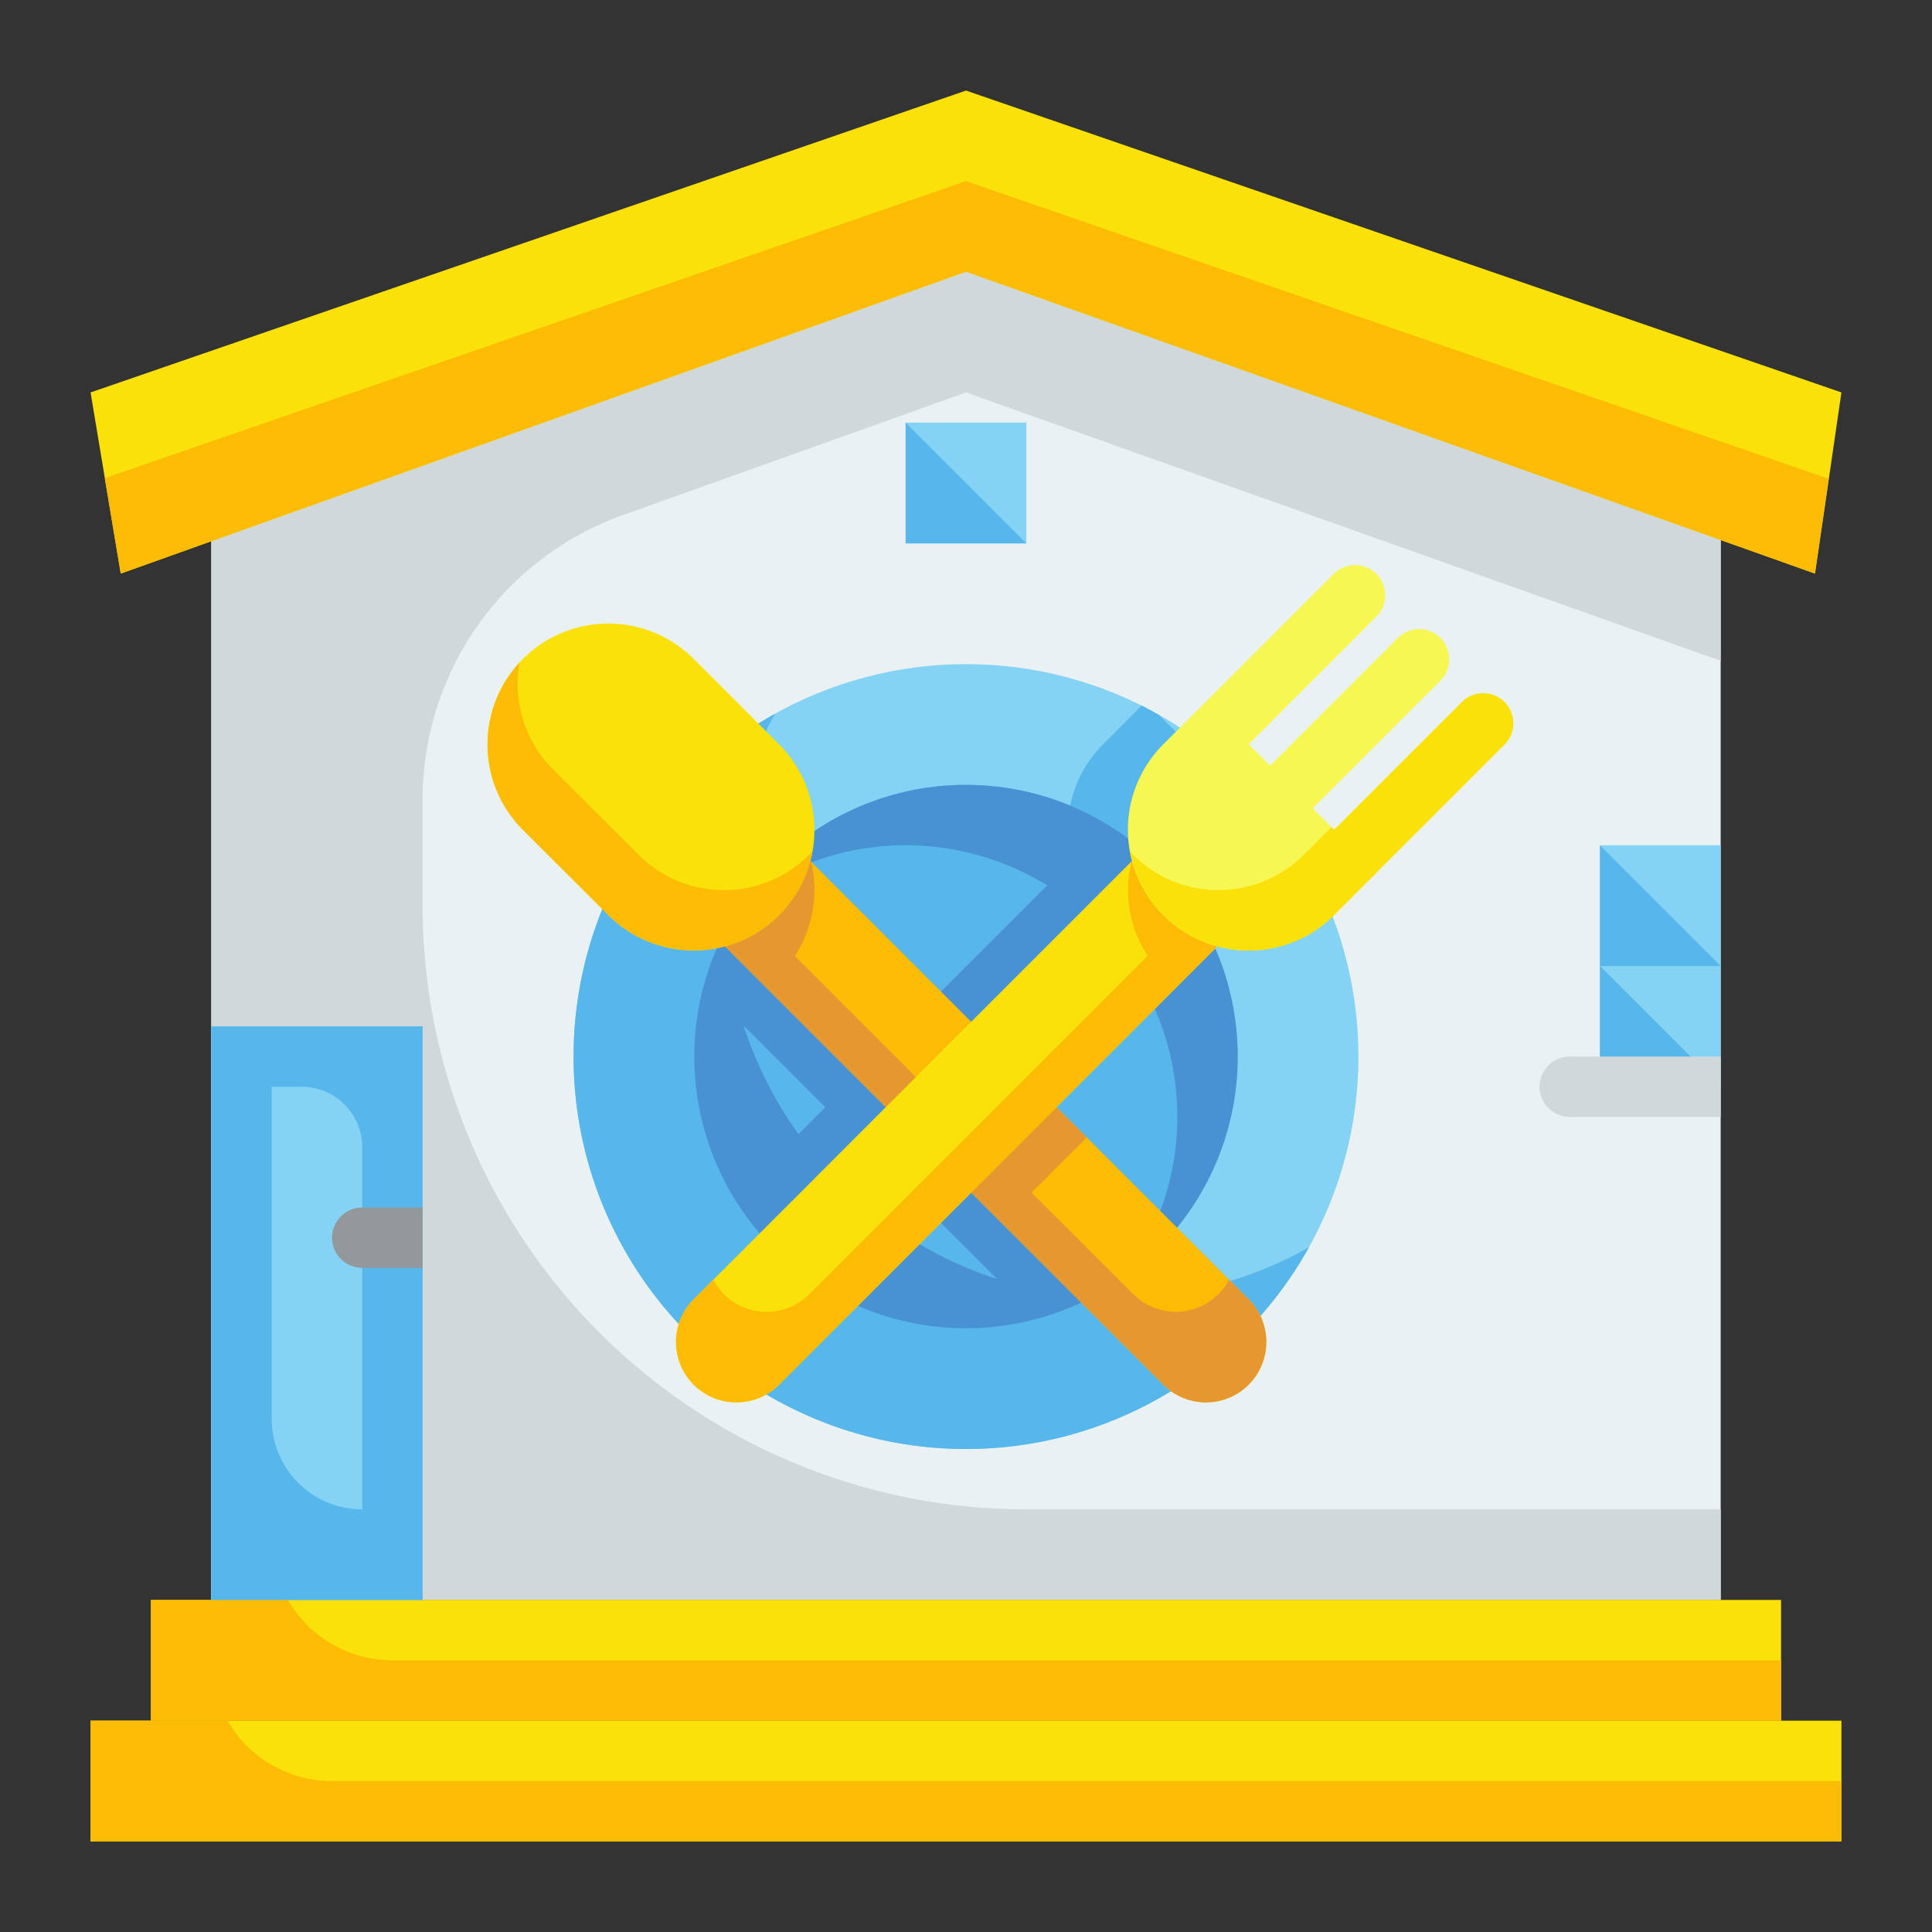 <svg height="512" viewBox="0 0 64 64" width="512" xmlns="http://www.w3.org/2000/svg"><rect x="0" y="0" width="64" height="64" fill="#333333" stroke="none"/><g id="Flat"><g id="Stroke_copy_2" data-name="Stroke copy 2"><g><path d="m57 53h-50v-37l25-11 25 11z" fill="#e9f1f2"/><path d="m14 26.48v3.52a19.994 19.994 0 0 0 20 20h23v3h-50v-37l25-11 25 11v5.89l-25-8.89-11.36 4.06a10 10 0 0 0 -6.64 9.42z" fill="#d0d8da"/><path d="m32 9 28.125 10 .875-6-29-10-29 10 1 6z" fill="#f9e109"/><path d="m3 57h58v4h-58z" fill="#f9e109"/><g><circle cx="32" cy="35" fill="#84d2f4" r="13"/><path d="m39.13 42.81a12.768 12.768 0 0 0 4.23-1.49 13 13 0 1 1 -17.68-17.68 13.087 13.087 0 0 0 -1.02 2.29 4.079 4.079 0 0 1 .17 2.58l5.34 5.34 5.34-5.34a3.976 3.976 0 0 1 1.03-3.85l1.28-1.29c.19.1.39.21.58.32l4.91 4.91c.08.13.15.25.22.38l-1.34 1.33a3.976 3.976 0 0 1 -3.85 1.03l-5.34 5.34z" fill="#57b7eb"/><circle cx="32" cy="35" fill="#57b7eb" r="9"/><path d="m32 26a9 9 0 1 0 9 9 9 9 0 0 0 -9-9zm-2 2a8.934 8.934 0 0 1 4.69 1.33l-4.52 4.52-4.64-4.64a8.825 8.825 0 0 1 4.47-1.21zm-3.55 9.57a13.116 13.116 0 0 1 -1.82-3.6l2.71 2.71zm2.81 2.85.91-.91 2.86 2.86a12.986 12.986 0 0 1 -3.77-1.95zm8.53 1.05-4.79-4.79 4.56-4.56a8.959 8.959 0 0 1 1.44 4.88 8.825 8.825 0 0 1 -1.21 4.47z" fill="#4891d3"/><g><path d="m41.364 45.87a2 2 0 0 1 -2.829 0l-15.556-15.556 2.829-2.829 15.556 15.557a2 2 0 0 1 0 2.828z" fill="#fcbc04"/><path d="m41.36 45.87a1.992 1.992 0 0 1 -2.82 0l-15.56-15.56 2.83-2.82 1.06 1.06a4.028 4.028 0 0 1 -.54 3.12l5.01 5.01 1.83-1.83 2.83 2.83-1.83 1.83 3.37 3.36a1.992 1.992 0 0 0 2.82 0 1.6 1.6 0 0 0 .35-.48l.65.65a2 2 0 0 1 0 2.83z" fill="#e59730"/><path d="m25.808 30.314a4 4 0 0 1 -5.657 0l-2.829-2.829a4 4 0 0 1 0-5.657 4 4 0 0 1 5.657 0l2.829 2.829a4 4 0 0 1 0 5.657z" fill="#f9e109"/></g><path d="m22.979 45.87a2 2 0 0 1 0-2.828l15.556-15.557 2.829 2.829-15.556 15.556a2 2 0 0 1 -2.829 0z" fill="#f9e109"/><path d="m41.36 30.31-15.55 15.56a2 2 0 0 1 -2.83-2.83l.65-.65a2.036 2.036 0 0 0 .35.48 2 2 0 0 0 2.83 0l11.21-11.21a3.948 3.948 0 0 1 -.54-3.11l1.06-1.06z" fill="#fcbc04"/><path d="m38.535 30.314a4 4 0 0 1 0-5.657l1.415-1.414 5.657 5.657-1.415 1.415a4 4 0 0 1 -5.657-.001z" fill="#f7f754"/><path d="m44.107 27.4-.915.915a4 4 0 0 1 -5.657 0c-.039-.04-.066-.087-.1-.128a3.993 3.993 0 0 0 6.761 2.128l1.411-1.415z" fill="#f9e109"/><path d="m26.92 28.19a4 4 0 0 1 -6.77 2.12l-2.83-2.82a4 4 0 0 1 -.11-5.54 4.018 4.018 0 0 0 1.11 3.54l2.83 2.82a3.99 3.99 0 0 0 5.66 0 1.2 1.2 0 0 0 .11-.12z" fill="#fcbc04"/><path d="m44.9 29.192a1 1 0 0 1 -.707-1.707l4.243-4.242a1 1 0 0 1 1.414 1.414l-4.244 4.243a.993.993 0 0 1 -.706.292z" fill="#f9e109"/><g fill="#f7f754"><path d="m42.778 27.071a1 1 0 0 1 -.707-1.707l4.242-4.243a1 1 0 0 1 1.414 1.414l-4.242 4.243a.993.993 0 0 1 -.707.293z"/><path d="m40.657 24.949a1 1 0 0 1 -.707-1.707l4.242-4.242a1 1 0 0 1 1.414 1.414l-4.242 4.242a.993.993 0 0 1 -.707.293z"/></g></g><path d="m5 53h54v4h-54z" fill="#f9e109"/><g fill="#84d2f4"><path d="m7 34h7v19h-7z"/><path d="m53 28h4v4h-4z"/><path d="m53 32h4v4h-4z"/><path d="m30 14h4v4h-4z"/></g><path d="m59 55v2h-54v-4h4.54a4.225 4.225 0 0 0 .63.83 4.025 4.025 0 0 0 2.83 1.17z" fill="#fcbc04"/><path d="m61 59v2h-58v-4h4.54a4.225 4.225 0 0 0 .63.83 4.025 4.025 0 0 0 2.83 1.17z" fill="#fcbc04"/><path d="m57 32h-4v-4z" fill="#57b7eb"/><path d="m34 18h-4v-4z" fill="#57b7eb"/><path d="m57 36h-4v-4z" fill="#57b7eb"/><path d="m7 34v19h7v-19zm5 16a3 3 0 0 1 -3-3v-11h1a2.006 2.006 0 0 1 2 2z" fill="#57b7eb"/><path d="m60.58 15.86-.46 3.14-28.12-10-28 10-.53-3.16 28.53-9.84z" fill="#fcbc04"/><path d="m14 42h-2a1 1 0 0 1 0-2h2z" fill="#93999a"/><path d="m57 37h-5a1 1 0 0 1 0-2h5z" fill="#d0d8da"/></g></g></g></svg>